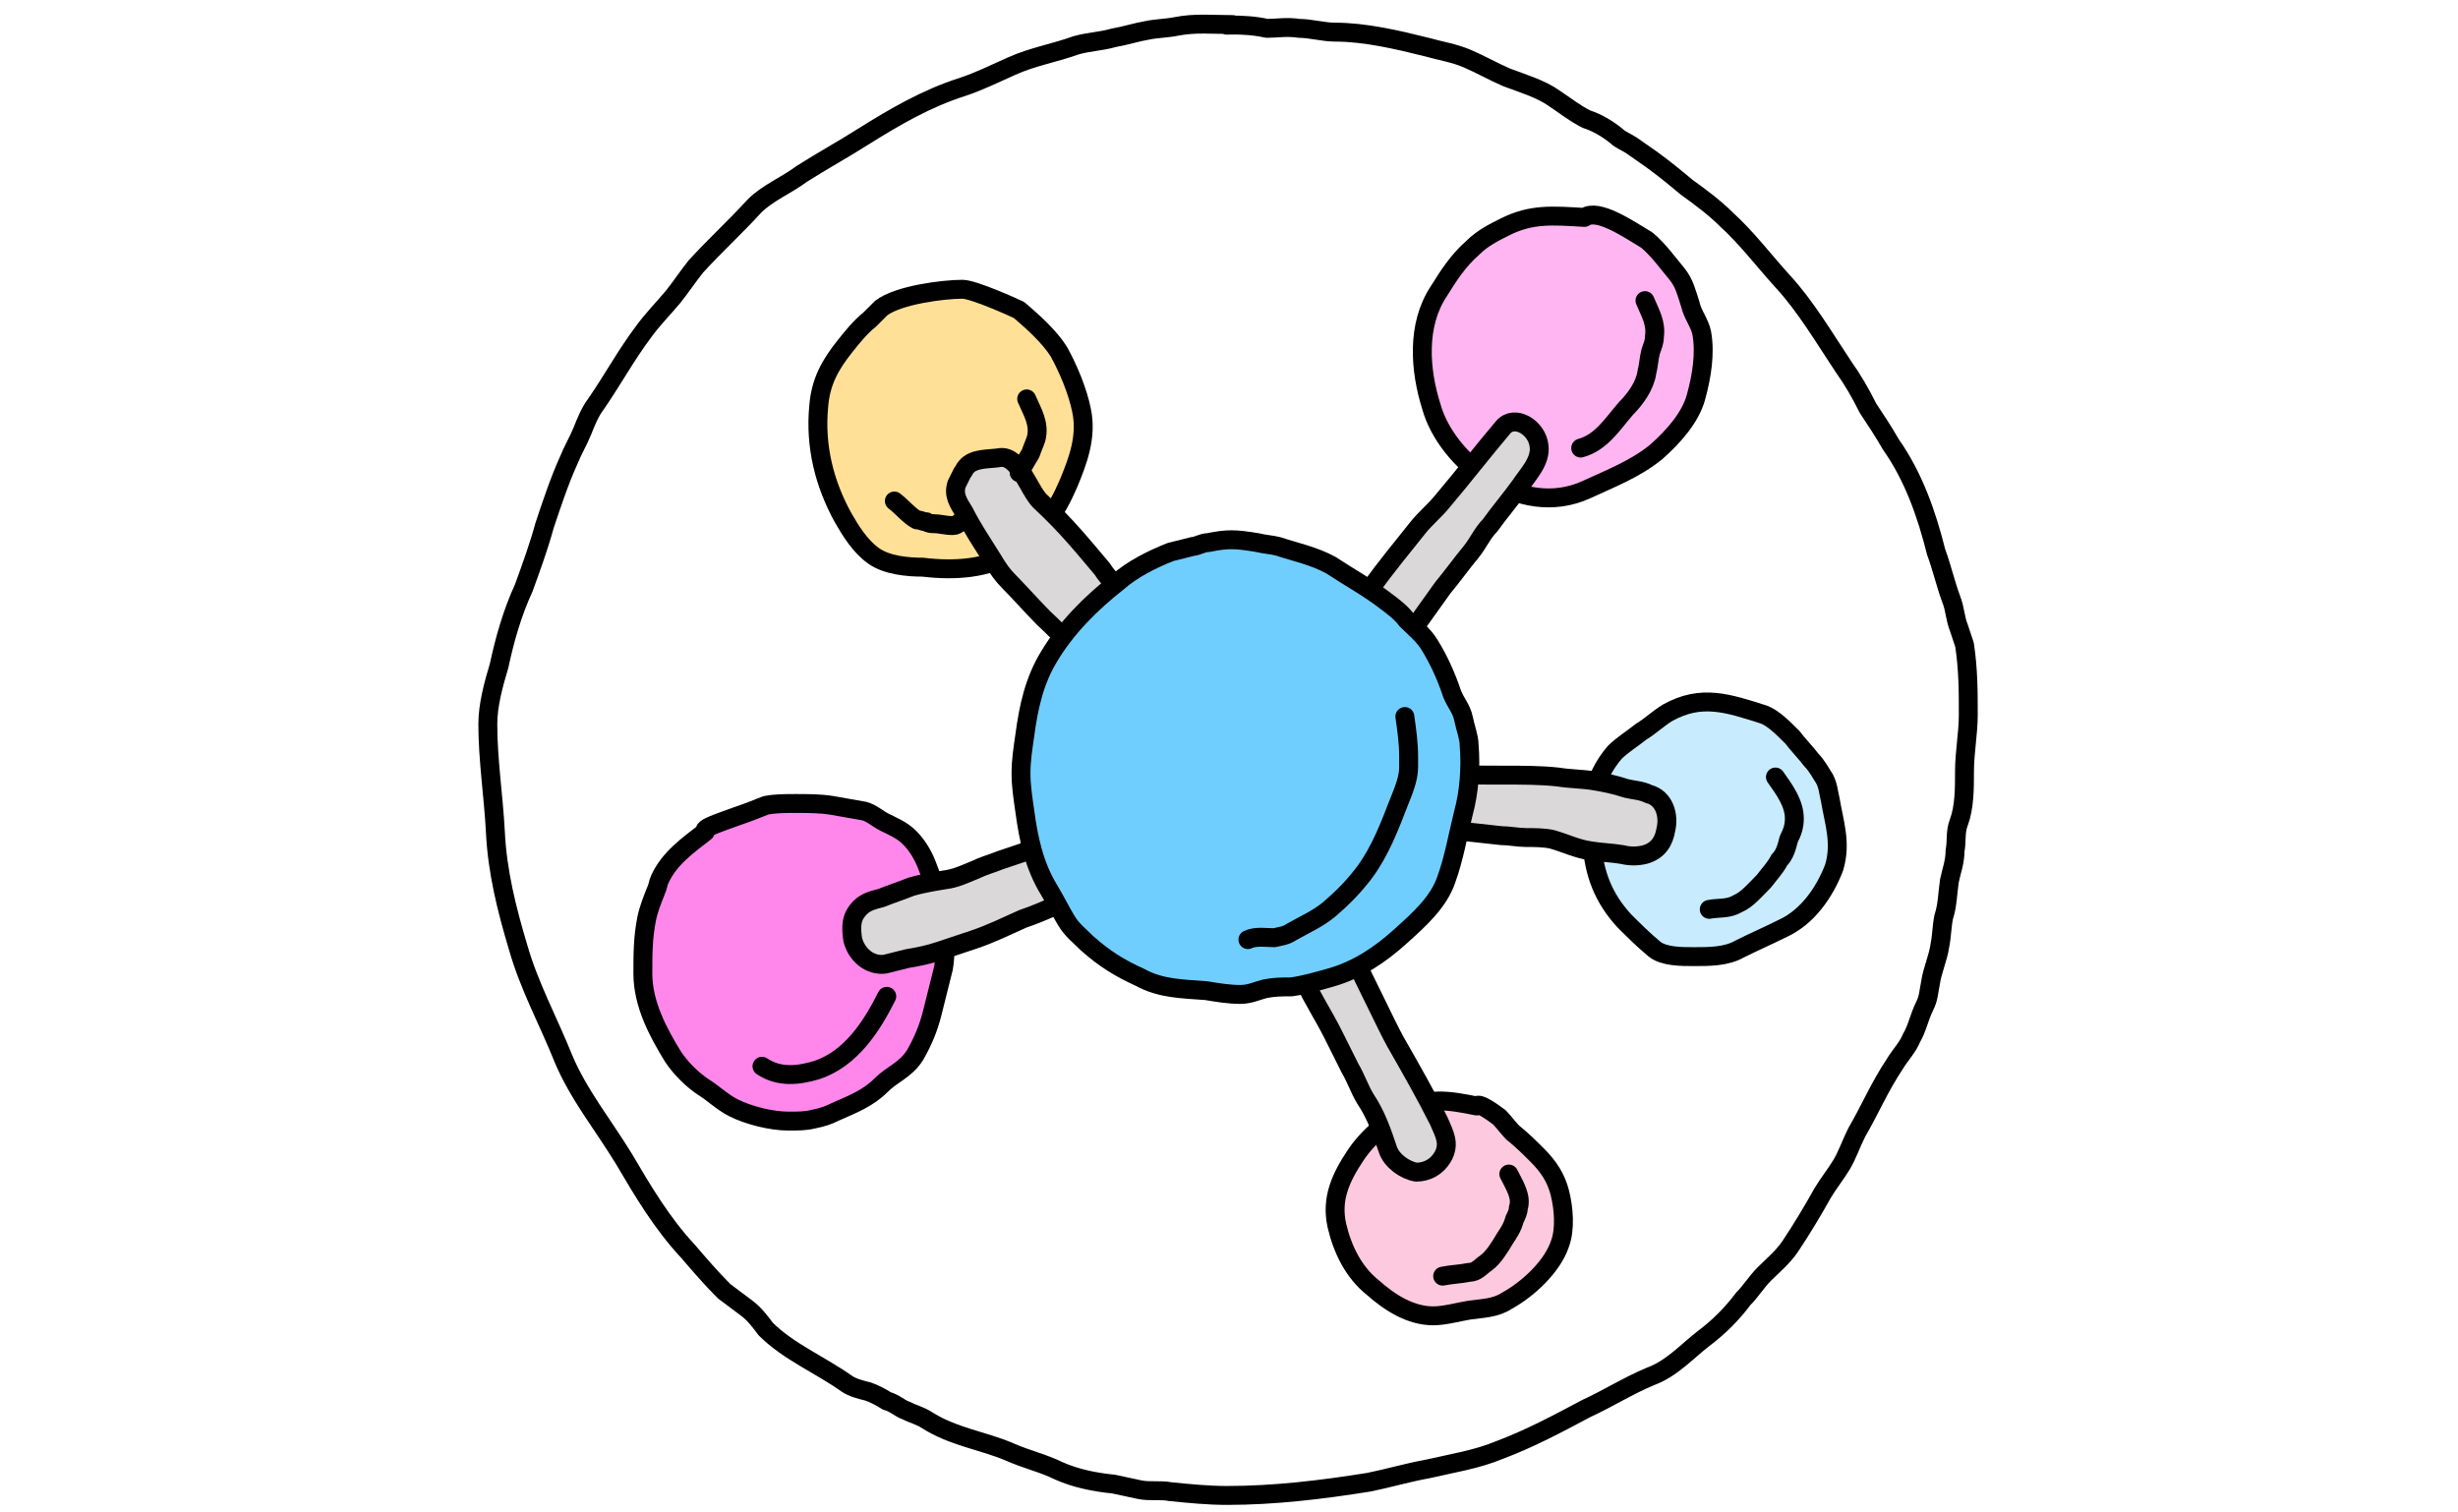 <?xml version="1.0" encoding="utf-8"?>
<!-- Generator: Adobe Illustrator 27.2.0, SVG Export Plug-In . SVG Version: 6.00 Build 0)  -->
<svg version="1.1" id="Layer_1" xmlns="http://www.w3.org/2000/svg" xmlns:xlink="http://www.w3.org/1999/xlink" x="0px" y="0px"
	 viewBox="0 0 130 80" style="enable-background:new 0 0 130 80;" xml:space="preserve">
<style type="text/css">
	.st0{fill:none;stroke:#000000;stroke-linecap:round;stroke-linejoin:round;stroke-miterlimit:10;}
	.st1{fill:#FFE096;stroke:#000000;stroke-linecap:round;stroke-linejoin:round;stroke-miterlimit:10;}
	.st2{fill:#FDC9DE;stroke:#000000;stroke-linecap:round;stroke-linejoin:round;stroke-miterlimit:10;}
	.st3{fill:#C8ECFD;stroke:#000000;stroke-linecap:round;stroke-linejoin:round;stroke-miterlimit:10;}
	.st4{fill:#FF87EB;stroke:#000000;stroke-linecap:round;stroke-linejoin:round;stroke-miterlimit:10;}
	.st5{fill:#FFB5F1;stroke:#000000;stroke-linecap:round;stroke-linejoin:round;stroke-miterlimit:10;}
	.st6{fill:#DAD8D8;stroke:#000000;stroke-linecap:round;stroke-linejoin:round;stroke-miterlimit:10;}
	.st7{fill:#70CEFF;stroke:#000000;stroke-linecap:round;stroke-linejoin:round;stroke-miterlimit:10;}
</style>
<g>
	<path class="st0" d="M65.2,1.3c-1.1,0-2-0.1-3,0.1c-0.5,0.1-1,0.1-1.5,0.2c-0.6,0.1-1.2,0.3-1.8,0.4c-0.7,0.2-1.3,0.2-2,0.4
		c-1.1,0.4-2.3,0.6-3.4,1.1c-0.9,0.4-1.7,0.8-2.6,1.1c-1.9,0.6-3.6,1.6-5.2,2.6c-1.1,0.7-2.2,1.3-3.3,2c-0.8,0.6-1.8,1-2.5,1.7
		c-1,1.1-2.1,2.1-3.1,3.2c-0.4,0.5-0.8,1.1-1.2,1.6c-0.5,0.6-1.1,1.2-1.6,1.9c-0.9,1.2-1.6,2.5-2.5,3.8c-0.3,0.4-0.5,0.9-0.7,1.4
		c-0.2,0.5-0.5,1-0.7,1.5c-0.5,1.1-0.9,2.3-1.3,3.5c-0.3,1.1-0.7,2.2-1.1,3.3c-0.6,1.3-1,2.7-1.3,4.1c-0.3,1-0.6,2.1-0.6,3.1
		c0,1.9,0.3,3.8,0.4,5.7c0.1,2.1,0.6,4.1,1.2,6.1c0.6,2.1,1.6,3.9,2.4,5.9c0.8,1.9,2.1,3.5,3.2,5.3c1,1.7,2,3.4,3.4,4.9
		c0.6,0.7,1.2,1.4,1.9,2.1c0.4,0.3,0.8,0.6,1.2,0.9c0.4,0.3,0.7,0.7,1,1.1c1.2,1.2,2.9,1.9,4.3,2.9c0.3,0.2,0.7,0.3,1.1,0.4
		c0.3,0.1,0.7,0.3,1,0.5c0.4,0.1,0.7,0.4,1,0.5c0.4,0.2,0.8,0.3,1.1,0.5c1.4,0.9,3,1.1,4.4,1.7c0.9,0.4,1.8,0.6,2.6,1
		c0.9,0.4,1.9,0.6,2.9,0.7c0.5,0.1,0.9,0.2,1.4,0.3c0.5,0.1,1.1,0,1.6,0.1c1,0.1,2,0.2,3,0.2c2.5,0,5-0.3,7.5-0.7
		c1-0.2,2-0.5,3.1-0.7c1.3-0.3,2.6-0.5,3.8-1c1.6-0.6,3.1-1.4,4.6-2.2c1.1-0.5,2.2-1.2,3.4-1.7c1.1-0.4,1.9-1.3,2.8-2
		c0.8-0.6,1.5-1.3,2.1-2.1c0.4-0.4,0.7-0.9,1.1-1.3c0.5-0.5,1-0.9,1.4-1.5c0.6-0.9,1.2-1.9,1.7-2.8c0.3-0.5,0.7-1,1-1.5
		c0.3-0.5,0.5-1.1,0.8-1.7c0.7-1.2,1.2-2.4,2-3.6c0.3-0.5,0.7-0.9,0.9-1.4c0.3-0.5,0.4-1.1,0.7-1.7c0.2-0.4,0.2-0.7,0.3-1.2
		c0.1-0.7,0.4-1.3,0.5-2c0.1-0.5,0.1-1,0.2-1.5c0.2-0.6,0.2-1.2,0.3-1.9c0.1-0.5,0.3-1,0.3-1.6c0.1-0.5,0-1,0.2-1.5
		c0.3-0.8,0.3-1.8,0.3-2.7c0-1,0.2-2,0.2-3c0-1.2,0-2.4-0.2-3.7c-0.1-0.3-0.2-0.6-0.3-0.9c-0.2-0.5-0.2-1-0.4-1.5
		c-0.3-0.8-0.5-1.7-0.8-2.5c-0.5-2-1.2-4-2.4-5.7c-0.4-0.7-0.8-1.3-1.2-1.9c-0.4-0.8-0.8-1.5-1.3-2.2c-1-1.5-2-3.2-3.2-4.5
		c-1-1.1-1.9-2.3-3-3.3c-0.6-0.6-1.4-1.2-2.1-1.7c-0.6-0.5-1.2-1-1.9-1.5c-0.3-0.2-0.7-0.5-1-0.7c-0.3-0.2-0.6-0.3-0.8-0.5
		c-0.5-0.4-1-0.7-1.6-0.9c-0.6-0.3-1.1-0.7-1.7-1.1c-0.7-0.5-1.7-0.8-2.5-1.1c-0.7-0.3-1.4-0.7-2.1-1c-0.7-0.3-1.4-0.4-2.1-0.6
		c-1.6-0.4-3.3-0.8-4.9-0.8c-0.6,0-1.3-0.2-1.9-0.2c-0.6-0.1-1.2,0-1.7,0C65.7,1.2,64.2,1.4,65.2,1.3z"/>
	<path class="st1" d="M50.9,15.3c-1,0-3.4,0.3-4.3,1c-0.2,0.2-0.4,0.4-0.6,0.6c-0.5,0.4-0.9,0.9-1.3,1.4c-0.8,1-1.3,1.9-1.4,3.2
		c-0.2,2.1,0.3,4.1,1.3,5.9c0.4,0.7,0.9,1.5,1.6,2c0.7,0.5,1.8,0.6,2.6,0.6c1.7,0.2,3.4,0.1,4.9-0.8c1.3-0.8,2.2-2.2,2.8-3.6
		c0.5-1.2,1-2.5,0.7-3.9c-0.2-1-0.7-2.2-1.2-3.1c-0.5-0.8-1.4-1.6-2.1-2.2C53.7,16.3,51.5,15.3,50.9,15.3z"/>
	<path class="st2" d="M78.1,58.5c-1.5-0.3-2.6-0.5-3.9,0.3c-0.3,0.2-0.6,0.5-1,0.7c-0.6,0.5-1.1,1-1.5,1.6c-0.8,1.2-1.3,2.3-1,3.7
		c0.3,1.3,0.9,2.5,1.9,3.3c0.9,0.8,2,1.5,3.2,1.5c0.6,0,1.3-0.2,1.9-0.3c0.7-0.1,1.4-0.1,2-0.5c1.1-0.6,2.4-1.8,2.8-3
		c0.3-0.8,0.2-1.9,0-2.7c-0.2-0.8-0.6-1.4-1.2-2c-0.4-0.4-0.8-0.8-1.3-1.2c-0.2-0.2-0.5-0.6-0.7-0.8C78.9,58.8,78.2,58.3,78.1,58.5z
		"/>
	<path class="st3" d="M93.3,37.8c-1.9-0.6-3.3-1.1-5.1-0.1c-0.5,0.3-0.9,0.7-1.4,1c-0.5,0.4-1,0.7-1.4,1.1c-1.2,1.4-1.4,3-1.2,4.8
		c0.1,1.6,0.6,2.9,1.7,4.1c0.5,0.5,1,1,1.6,1.5c0.5,0.4,1.4,0.4,2.1,0.4c0.8,0,1.7,0,2.4-0.4c0.8-0.4,1.5-0.7,2.3-1.1
		c1.3-0.6,2.2-1.9,2.7-3.2c0.4-1.3,0-2.4-0.2-3.6c-0.1-0.4-0.1-0.7-0.3-1.1c-0.2-0.3-0.4-0.7-0.7-1c-0.3-0.4-0.7-0.8-1-1.2
		C94.3,38.5,93.8,38,93.3,37.8z"/>
	<path class="st4" d="M37.3,44c-0.9,0.7-1.9,1.4-2.4,2.5c-0.1,0.2-0.1,0.4-0.2,0.6c-0.2,0.5-0.4,1-0.5,1.5C34,49.6,34,50.5,34,51.5
		c0,1.6,0.8,3.1,1.6,4.4c0.4,0.6,1,1.2,1.6,1.6c0.5,0.3,1,0.8,1.6,1.1c0.8,0.4,2,0.7,2.9,0.7c0.5,0,0.9,0,1.3-0.1
		c0.5-0.1,0.8-0.2,1.2-0.4c0.9-0.4,1.7-0.7,2.4-1.4c0.6-0.6,1.3-0.8,1.8-1.6c0.4-0.7,0.7-1.4,0.9-2.2c0.2-0.8,0.4-1.6,0.6-2.4
		c0.1-0.6,0.1-1.3,0.1-2c0-0.6-0.2-1.2-0.4-1.8c-0.2-0.6-0.4-1.2-0.6-1.7c-0.2-0.5-0.5-1-0.9-1.4c-0.4-0.4-0.9-0.6-1.3-0.8
		c-0.4-0.2-0.7-0.5-1.1-0.6c-0.6-0.1-1.1-0.2-1.7-0.3c-0.6-0.1-1.3-0.1-1.9-0.1c-0.6,0-1.1,0-1.6,0.1c-0.5,0.2-1,0.4-1.6,0.6
		C38.1,43.5,37.1,43.8,37.3,44z"/>
	<path class="st5" d="M83.8,11.5c-1.7-0.1-2.8-0.2-4.2,0.5c-0.6,0.3-1.2,0.6-1.7,1.1c-0.8,0.7-1.3,1.5-1.8,2.3
		c-1.2,1.8-1,4.2-0.4,6.1c0.8,2.9,4.7,6,8.2,4.4c1.3-0.6,2.6-1.1,3.7-2c0.9-0.8,1.8-1.8,2.1-2.9c0.3-1.1,0.5-2.3,0.3-3.4
		c-0.1-0.5-0.5-1-0.6-1.5c-0.2-0.6-0.3-1.1-0.7-1.6c-0.5-0.6-1-1.3-1.6-1.8C86.1,12.1,84.5,11,83.8,11.5z"/>
	<path class="st6" d="M79.5,22.6c-1.1,1.3-2.1,2.6-3.2,3.9c-0.4,0.5-0.9,0.9-1.3,1.4c-0.8,1-1.7,2.1-2.5,3.2
		c-1.3,1.5-2.5,3.1-3.7,4.6c-0.3,0.3-0.8,0.8-0.9,1.2c-0.1,0.3,0.2,0.7,0.4,1c0.3,0.4,0.8,0.9,1.2,1.2c0.2,0.2,0.7,0.4,1,0.3
		c0.4-0.1,0.6-0.6,0.8-0.9c0.4-0.9,0.9-1.7,1.4-2.5c0.6-1,1.4-1.8,2.1-2.8c0.5-0.7,1-1.4,1.5-2.1c0.5-0.6,1-1.3,1.5-1.9
		c0.4-0.5,0.6-1,1-1.4c0.5-0.7,1.1-1.4,1.6-2.1c0.4-0.6,1.1-1.3,1-2.1C81.3,22.6,80.1,21.9,79.5,22.6z"/>
	<path class="st6" d="M52.9,24.2c-0.5,0.1-1.4,0-1.8,0.5c-0.1,0.1-0.1,0.2-0.2,0.3c-0.1,0.2-0.2,0.4-0.3,0.6c-0.2,0.6,0.1,1,0.4,1.5
		c0.4,0.8,1,1.7,1.5,2.5c0.3,0.5,0.5,0.8,0.9,1.2c0.4,0.4,1.4,1.5,1.8,1.9c1.1,1,1.3,1.4,2.4,2.5c1,0.9,1.8,2,2.7,3
		c1,1,1.8,2.2,2.8,3.2c0.2,0.2,0.3,0.3,0.5,0.2c0.3,0,0.6-0.2,0.9-0.4c0.4-0.3,0.8-0.6,1.1-1c0.3-0.3,0.7-0.7,0.7-1.1
		c0-0.5-0.6-0.9-1-1.2c-1-0.9-1.8-2-2.7-3c-0.7-0.8-1.5-1.6-2.2-2.4c-0.3-0.3-0.6-0.7-0.9-1.1c-0.4-0.4-0.9-0.8-1.2-1.3
		c-1.1-1.3-1.9-2.3-3.3-3.6C54.4,25.9,53.9,24.1,52.9,24.2z"/>
	<path class="st6" d="M68.2,40.3c2.5,0.2,5.1,0.3,7.6,0.6C77,41,78.3,41,79.6,41c0.9,0,1.9,0,2.8,0.1c0.6,0.1,1.3,0.1,1.9,0.2
		c0.6,0.1,1.1,0.2,1.7,0.4c0.4,0.1,0.8,0.1,1.2,0.3c0.8,0.2,1.1,1.1,0.9,1.9C88,44.5,87.7,45,87,45.2c-0.4,0.1-0.8,0.1-1.2,0
		c-0.6-0.1-1.1-0.1-1.7-0.2c-0.7-0.1-1.3-0.4-2-0.6c-0.4-0.1-1-0.1-1.4-0.1c-0.4,0-0.9-0.1-1.3-0.1c-0.9-0.1-1.8-0.2-2.8-0.3
		c-0.8-0.1-1.6-0.1-2.4-0.1c-1.6-0.1-3.1-0.4-4.6-0.8C68.6,42.8,67.2,41.8,68.2,40.3z"/>
	<path class="st6" d="M64.7,44.5c-2.4,0.9-4.7,1.9-7.1,2.7c-1.2,0.4-2.3,1-3.5,1.4c-0.9,0.4-1.7,0.8-2.6,1.1
		c-0.6,0.2-1.2,0.4-1.8,0.6c-0.6,0.2-1.1,0.3-1.7,0.4c-0.4,0.1-0.8,0.2-1.2,0.3c-0.8,0.1-1.5-0.5-1.7-1.3c-0.1-0.7-0.1-1.2,0.4-1.7
		c0.3-0.3,0.7-0.4,1.1-0.5c0.5-0.2,1.1-0.4,1.6-0.6c0.7-0.2,1.4-0.3,2-0.4c0.5-0.1,0.9-0.3,1.4-0.5c0.4-0.2,0.8-0.3,1.3-0.5
		c0.9-0.3,1.8-0.6,2.6-0.9c0.7-0.3,1.4-0.6,2.2-0.9c1.5-0.6,2.9-1,4.5-1.3C63.2,42.4,64.9,42.7,64.7,44.5z"/>
	<path class="st6" d="M69,46.2c1.3,2,2.1,3.6,2.5,4.3c0.4,0.7,1.9,3.9,2.3,4.6c0.8,1.4,1.6,2.8,2.3,4.2c0.3,0.7,0.6,1.2,0.2,1.9
		C76,61.7,75.5,62,74.9,62c-0.6-0.1-1.3-0.6-1.5-1.2c-0.3-0.9-0.6-1.8-1.2-2.7c-0.3-0.5-0.5-1.1-0.8-1.6c-0.3-0.6-0.6-1.2-0.9-1.8
		c-0.5-1-1.1-1.9-1.5-2.8c-0.4-0.8-0.7-1.6-1.2-2.4c-0.3-0.5-0.7-0.9-0.9-1.5c-0.1-0.4-0.4-0.8-0.5-1.2c-0.1-0.4,0.1-0.7,0.3-1
		C67.1,45.6,68.5,45.4,69,46.2z"/>
	<path class="st7" d="M63.9,28.7c-0.3,0-0.6,0.2-0.8,0.2c-0.4,0.1-0.8,0.2-1.2,0.3c-1,0.4-2,0.9-2.8,1.6c-1.4,1.1-2.7,2.4-3.6,3.9
		c-0.8,1.3-1.1,2.7-1.3,4.2c-0.1,0.7-0.2,1.3-0.2,2c0,0.7,0.1,1.3,0.2,2c0.2,1.5,0.5,2.9,1.3,4.2c0.3,0.5,0.6,1.1,0.9,1.6
		c0.3,0.5,0.7,0.8,1.1,1.2c0.9,0.8,1.7,1.3,2.8,1.8c1.1,0.6,2.2,0.6,3.5,0.7c0.6,0.1,1.2,0.2,1.8,0.2c0.5,0,0.9-0.2,1.3-0.3
		c0.5-0.1,0.9-0.1,1.4-0.1c0.7-0.1,1.4-0.3,2.1-0.5c1.4-0.4,2.6-1.2,3.7-2.2c1-0.9,2-1.8,2.4-3c0.4-1.1,0.6-2.3,0.9-3.5
		c0.3-1.1,0.4-2.4,0.3-3.6c0-0.4-0.2-0.9-0.3-1.4c-0.1-0.5-0.4-0.8-0.6-1.3c-0.3-0.9-0.7-1.8-1.2-2.6c-0.3-0.5-0.8-0.9-1.2-1.3
		c-0.3-0.4-0.7-0.7-1.1-1c-0.9-0.7-2-1.3-2.9-1.9c-0.9-0.5-1.9-0.7-2.8-1c-0.4-0.1-0.7-0.1-1.1-0.2C65.3,28.5,64.9,28.5,63.9,28.7z"
		/>
	<path class="st0" d="M74.3,37.9c0.1,0.7,0.2,1.4,0.2,2.1c0,0.2,0,0.4,0,0.6c0,0.6-0.3,1.3-0.5,1.8c-0.5,1.3-1,2.6-1.8,3.7
		c-0.6,0.8-1.2,1.4-1.9,2c-0.6,0.5-1.3,0.8-2,1.2c-0.3,0.2-0.5,0.2-0.9,0.3c-0.4,0-1-0.1-1.4,0.1"/>
	<path class="st0" d="M87,15.9c0.3,0.7,0.6,1.2,0.5,1.9c0,0.3-0.1,0.5-0.2,0.8c-0.1,0.4-0.1,0.7-0.2,1.1c-0.1,0.7-0.6,1.4-1.1,1.9
		c-0.7,0.8-1.3,1.8-2.4,2.1"/>
	<path class="st0" d="M93.9,41.1c0.5,0.7,1,1.4,1,2.2c0,0.4-0.1,0.7-0.3,1.1c-0.1,0.4-0.2,0.8-0.5,1.1c-0.2,0.4-0.5,0.7-0.8,1.1
		c-0.4,0.4-0.9,1-1.4,1.2c-0.5,0.3-1,0.2-1.5,0.3"/>
	<path class="st0" d="M79.8,62.1c0.3,0.6,0.7,1.2,0.5,1.8c0,0.2-0.1,0.4-0.2,0.6c-0.1,0.4-0.3,0.7-0.5,1c-0.3,0.5-0.6,1-1,1.3
		c-0.3,0.2-0.5,0.5-0.9,0.5c-0.5,0.1-0.9,0.1-1.4,0.2"/>
	<path class="st0" d="M46.9,52.7c-0.8,1.6-1.9,3.3-3.7,3.9c-1,0.3-2,0.4-2.9-0.2"/>
	<path class="st0" d="M54.3,21.1c0.3,0.7,0.7,1.3,0.5,2.1c-0.1,0.3-0.2,0.5-0.3,0.8c-0.2,0.3-0.4,0.7-0.6,1"/>
	<path class="st0" d="M47.3,26.5c0.4,0.3,0.8,0.8,1.2,1c0.2,0,0.3,0.1,0.5,0.1c0.1,0.1,0.3,0.1,0.4,0.1c0.3,0,0.6,0.1,1,0.1
		c0.3,0,0.4-0.3,0.7-0.4"/>
</g>
</svg>

